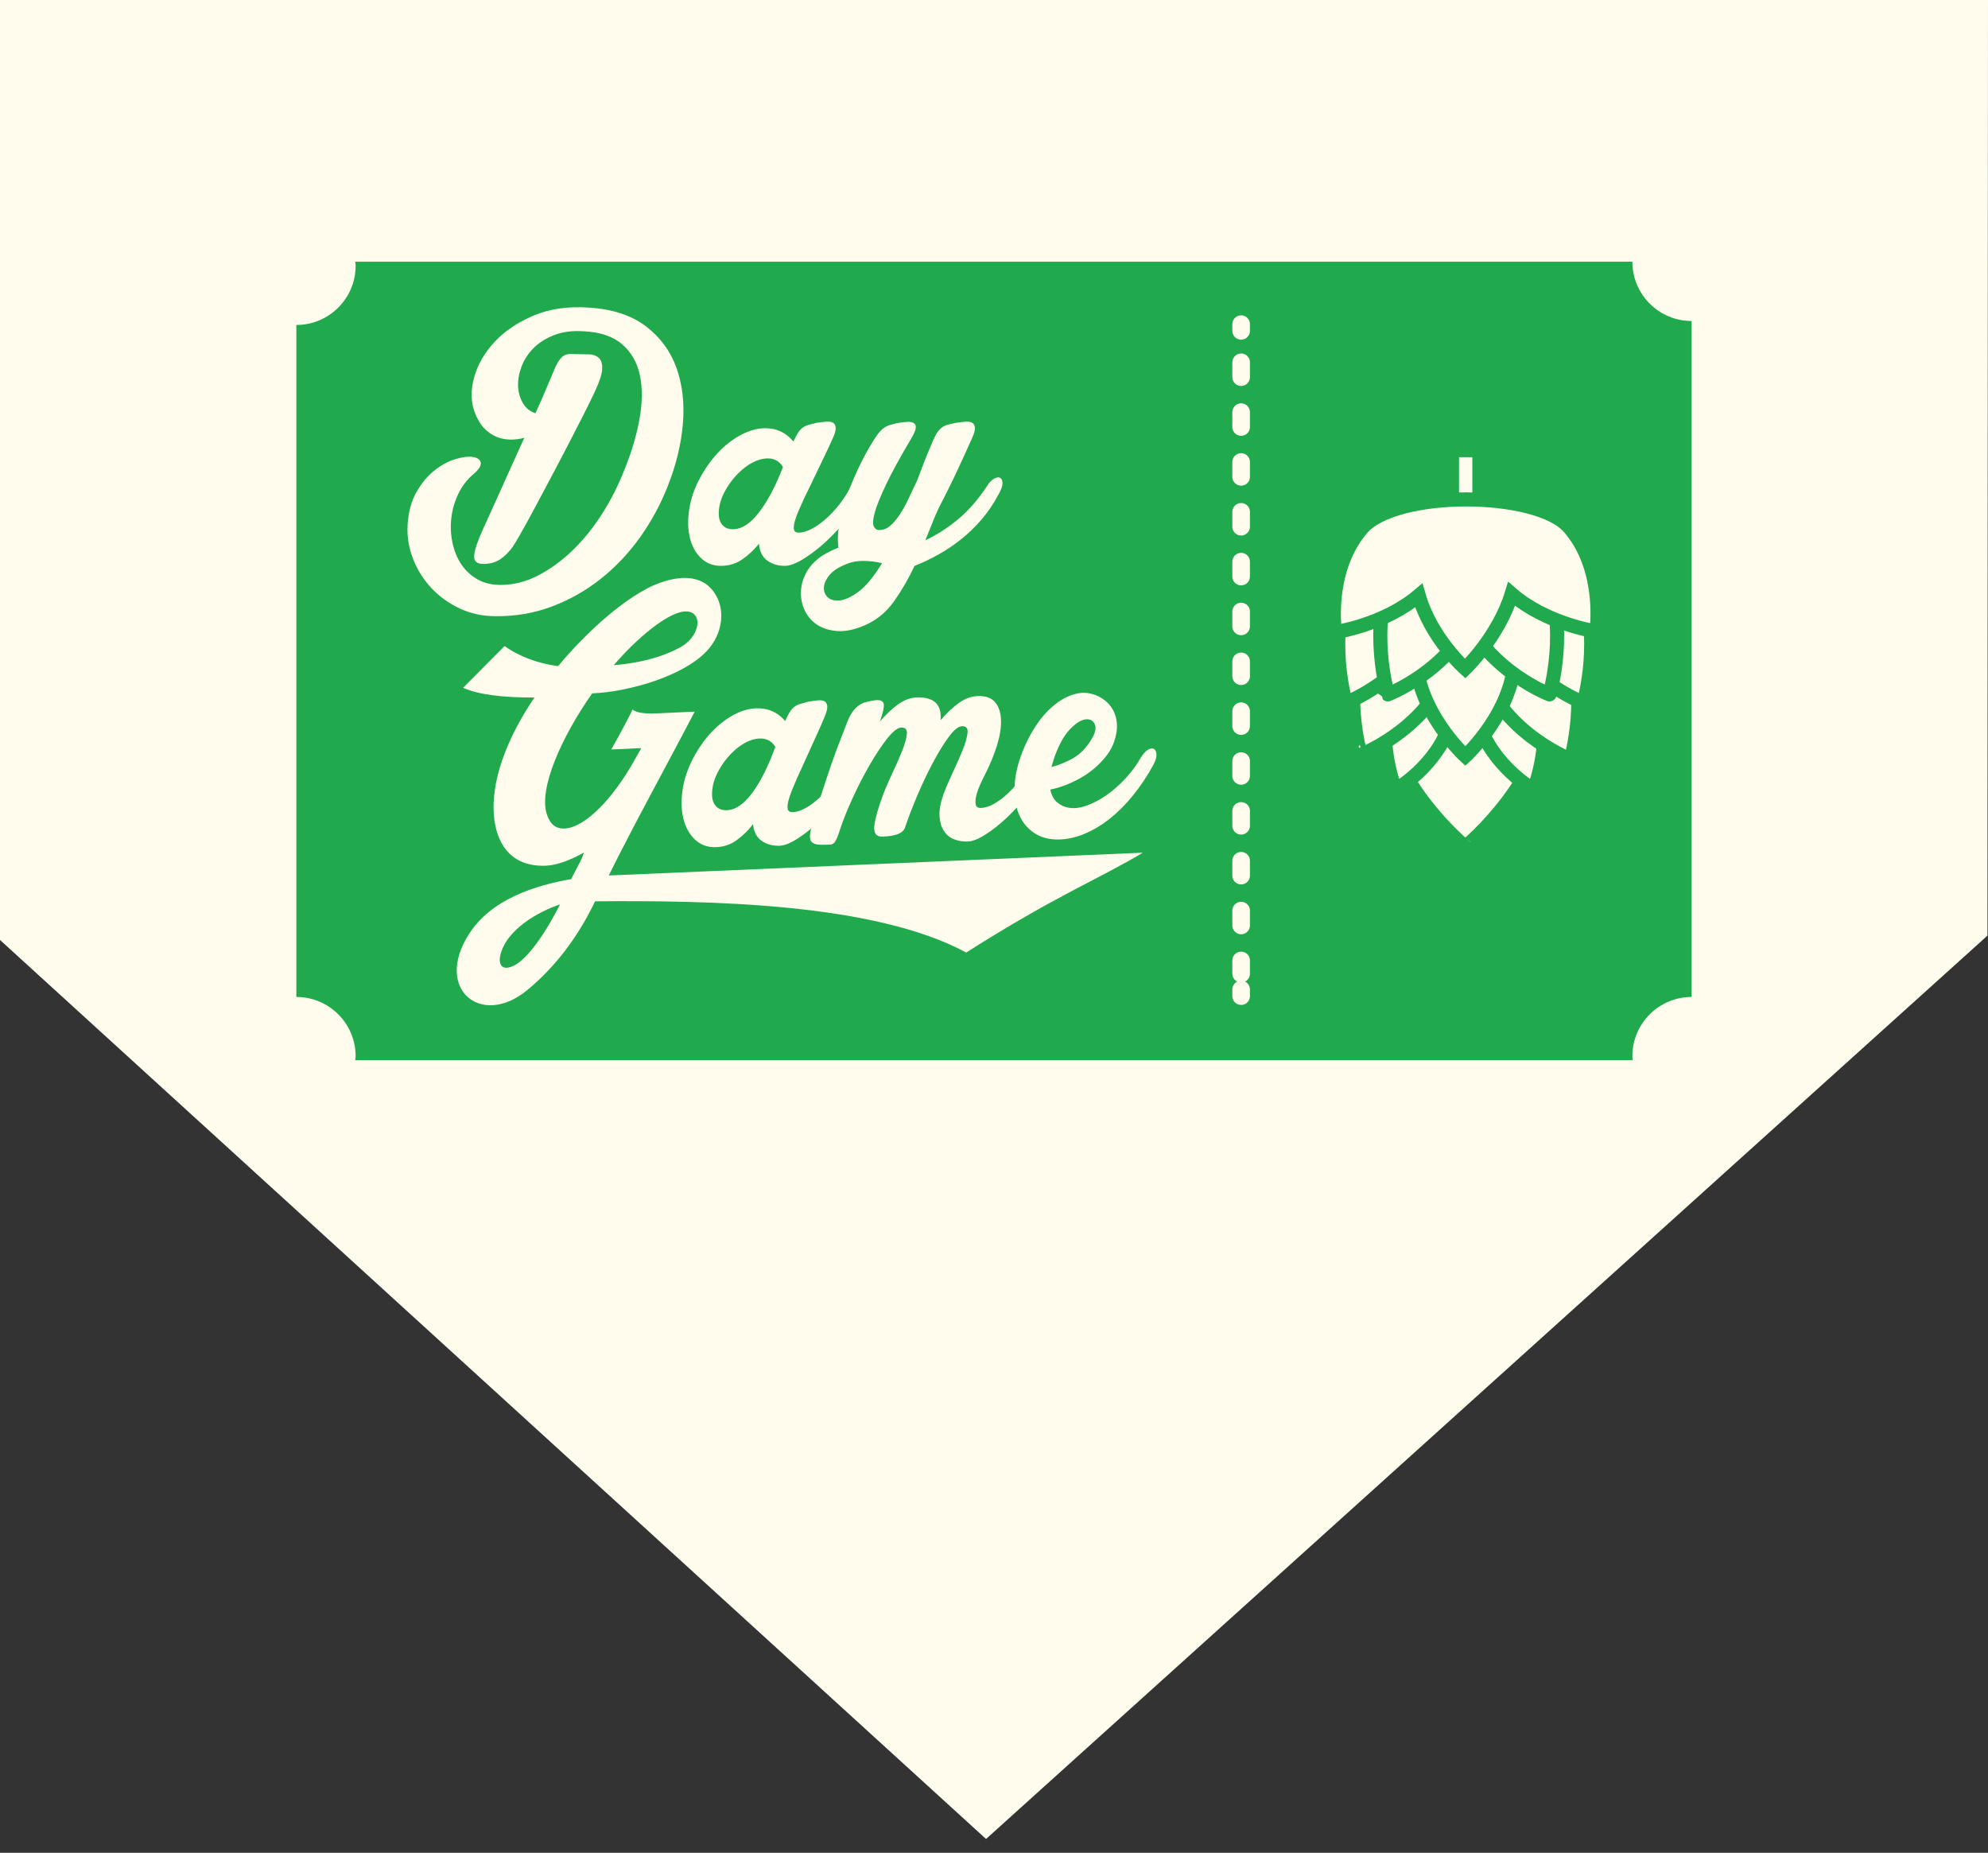 <?xml version="1.0" encoding="utf-8"?>
<!-- Generator: Adobe Illustrator 16.0.0, SVG Export Plug-In . SVG Version: 6.00 Build 0)  -->
<!DOCTYPE svg PUBLIC "-//W3C//DTD SVG 1.1//EN" "http://www.w3.org/Graphics/SVG/1.1/DTD/svg11.dtd">
<svg version="1.1" id="Layer_1" xmlns="http://www.w3.org/2000/svg" xmlns:xlink="http://www.w3.org/1999/xlink" x="0px" y="0px"
	 width="113px" height="105.305px" viewBox="0 0 113 105.305" enable-background="new 0 0 113 105.305" xml:space="preserve">
<rect x="0" y="0" width="113" height="105.305" fill="#333333" stroke="none"/>
<g>
	<polygon fill="#FFFBED" points="0,0 0,53.424 56.048,104.519 112.969,53.177 113,0 0,0 	"/>
	<path fill="#20AA4D" d="M20.215,15.099c0,1.861-1.509,3.37-3.37,3.37v38.194c1.861,0,3.37,1.509,3.37,3.37
		c0,0.077-0.018,0.149-0.023,0.225h72.615c-0.005-0.075-0.022-0.147-0.022-0.225c0-1.861,1.508-3.37,3.369-3.37V18.244
		c-1.861,0-3.369-1.509-3.369-3.37H20.192C20.198,14.95,20.215,15.022,20.215,15.099L20.215,15.099z"/>
	
		<line fill="none" stroke="#FFFBED" stroke-linecap="round" stroke-miterlimit="3" x1="70.547" y1="18.423" x2="70.547" y2="18.804"/>
	<polyline fill="none" stroke="#FFFBED" stroke-linecap="round" stroke-miterlimit="3" stroke-dasharray="0.845,1.988" points="
		70.547,20.591 70.547,33.775 70.547,55.342 	"/>
	
		<line fill="none" stroke="#FFFBED" stroke-linecap="round" stroke-miterlimit="3" x1="70.547" y1="56.236" x2="70.547" y2="56.616"/>
	<path fill="#FFFBED" d="M41.291,46.05c0.503-0.012,0.994-0.34,1.471-0.989c0.477-0.647,0.913-1.519,1.309-2.614
		c-0.125-0.199-0.278-0.333-0.459-0.402c-0.206-0.083-0.439-0.095-0.702-0.039c-0.263,0.056-0.527,0.175-0.792,0.354
		c-0.266,0.18-0.521,0.413-0.767,0.702c-0.246,0.287-0.454,0.615-0.626,0.98c-0.114,0.25-0.19,0.497-0.226,0.744
		c-0.037,0.248-0.035,0.464,0.005,0.652c0.04,0.187,0.127,0.337,0.262,0.449C40.9,46.001,41.076,46.054,41.291,46.05L41.291,46.05z
		 M46.874,40.733c-0.113,0.277-0.241,0.574-0.385,0.888c-0.143,0.315-0.286,0.63-0.428,0.943c-0.143,0.315-0.28,0.618-0.412,0.911
		c-0.131,0.292-0.249,0.548-0.352,0.768c-0.103,0.234-0.199,0.464-0.29,0.691c-0.091,0.227-0.158,0.431-0.202,0.613
		s-0.053,0.331-0.026,0.446c0.026,0.115,0.118,0.17,0.274,0.167c0.215-0.004,0.459-0.082,0.732-0.231
		c0.272-0.151,0.543-0.353,0.814-0.606c0.27-0.251,0.524-0.541,0.763-0.864c0.239-0.323,0.443-0.669,0.616-1.035
		c0.114-0.235,0.234-0.393,0.358-0.476c0.124-0.082,0.229-0.096,0.314-0.04c0.084,0.056,0.135,0.167,0.151,0.333
		c0.015,0.167-0.028,0.374-0.13,0.623c-0.194,0.453-0.48,0.927-0.859,1.421c-0.379,0.494-0.779,0.943-1.202,1.352
		c-0.423,0.408-0.844,0.747-1.264,1.017c-0.419,0.271-0.767,0.408-1.042,0.415c-0.396,0.009-0.734-0.085-1.013-0.282
		c-0.281-0.197-0.444-0.512-0.489-0.945c-0.256,0.339-0.562,0.639-0.915,0.9c-0.354,0.262-0.759,0.396-1.214,0.407
		c-0.467,0.011-0.86-0.136-1.179-0.44c-0.318-0.305-0.538-0.709-0.657-1.213c-0.119-0.504-0.125-1.076-0.021-1.716
		c0.106-0.64,0.349-1.289,0.73-1.95c0.357-0.616,0.766-1.128,1.224-1.537c0.458-0.408,0.92-0.698,1.384-0.868
		c0.464-0.169,0.913-0.211,1.346-0.127c0.434,0.085,0.811,0.312,1.131,0.68c0.091-0.204,0.174-0.369,0.25-0.494
		c0.076-0.125,0.16-0.225,0.254-0.299c0.094-0.075,0.204-0.132,0.329-0.17c0.125-0.04,0.277-0.083,0.456-0.13
		c0.191-0.033,0.37-0.06,0.538-0.077c0.167-0.019,0.299-0.003,0.396,0.044c0.097,0.049,0.153,0.142,0.168,0.279
		C47.037,40.269,46.987,40.469,46.874,40.733L46.874,40.733z"/>
	<path fill="#FFFBED" d="M58.674,43.184c0.114-0.234,0.234-0.392,0.358-0.475c0.124-0.082,0.228-0.096,0.313-0.04
		c0.085,0.056,0.136,0.167,0.151,0.333c0.016,0.167-0.028,0.374-0.13,0.623c-0.194,0.453-0.48,0.927-0.859,1.421
		c-0.378,0.493-0.779,0.943-1.201,1.352c-0.422,0.408-0.844,0.747-1.263,1.017c-0.42,0.27-0.767,0.407-1.043,0.414
		c-0.287,0.007-0.549-0.039-0.785-0.134s-0.425-0.254-0.568-0.477c-0.143-0.221-0.224-0.501-0.244-0.842
		c-0.019-0.34,0.055-0.75,0.225-1.231c0.136-0.366,0.312-0.779,0.529-1.24c0.218-0.461,0.406-0.889,0.565-1.284
		c0.159-0.394,0.25-0.721,0.275-0.983c0.024-0.261-0.09-0.382-0.341-0.362c-0.204,0.02-0.451,0.228-0.742,0.625
		c-0.291,0.398-0.591,0.889-0.902,1.475c-0.311,0.587-0.605,1.209-0.885,1.868c-0.279,0.657-0.508,1.257-0.688,1.796
		c-0.113,0.321-0.547,0.491-1.301,0.507c-0.18,0.003-0.305-0.051-0.373-0.166c-0.068-0.114-0.09-0.274-0.064-0.477
		c0.025-0.204,0.079-0.451,0.163-0.742c0.084-0.291,0.188-0.605,0.312-0.94c0.136-0.366,0.312-0.779,0.53-1.241
		c0.217-0.46,0.406-0.888,0.565-1.283c0.159-0.394,0.25-0.721,0.275-0.983c0.024-0.261-0.089-0.381-0.341-0.362
		c-0.204,0.02-0.463,0.228-0.778,0.626c-0.314,0.399-0.643,0.891-0.983,1.477c-0.34,0.587-0.663,1.21-0.965,1.869
		c-0.303,0.658-0.544,1.257-0.724,1.796c-0.101,0.321-0.189,0.548-0.264,0.679c-0.075,0.133-0.178,0.2-0.31,0.203l-0.449,0.01
		c-0.288,0.006-0.487-0.047-0.597-0.161s-0.127-0.337-0.051-0.672c0.089-0.335,0.171-0.649,0.249-0.94
		c0.078-0.29,0.179-0.604,0.303-0.939c0.157-0.483,0.3-0.917,0.429-1.304c0.129-0.386,0.252-0.744,0.372-1.072
		c0.118-0.329,0.235-0.635,0.348-0.92c0.114-0.285,0.222-0.566,0.324-0.844c0.102-0.277,0.208-0.497,0.318-0.659
		c0.11-0.161,0.229-0.291,0.359-0.388s0.269-0.165,0.418-0.206c0.149-0.039,0.325-0.075,0.529-0.108
		c0.311-0.036,0.478,0.04,0.5,0.227c0.022,0.188-0.052,0.516-0.221,0.983c0.339-0.398,0.685-0.725,1.039-0.979
		c0.354-0.254,0.717-0.385,1.088-0.393c0.959-0.022,1.4,0.411,1.324,1.296c0.339-0.399,0.685-0.726,1.04-0.979
		c0.354-0.255,0.716-0.386,1.088-0.394c0.455-0.011,0.785,0.113,0.988,0.37c0.204,0.255,0.311,0.598,0.319,1.024
		c0.011,0.427-0.069,0.908-0.237,1.438c-0.168,0.534-0.39,1.071-0.665,1.612c-0.116,0.22-0.221,0.443-0.318,0.669
		c-0.097,0.228-0.164,0.436-0.202,0.624c-0.038,0.189-0.041,0.341-0.008,0.457c0.032,0.115,0.126,0.17,0.282,0.167
		c0.229-0.005,0.475-0.083,0.742-0.232c0.266-0.151,0.534-0.353,0.805-0.605c0.271-0.252,0.525-0.54,0.763-0.864
		C58.297,43.896,58.502,43.551,58.674,43.184L58.674,43.184z"/>
	<path fill="#FFFBED" d="M59.762,43.594c0.394-0.096,0.801-0.26,1.222-0.494c0.419-0.234,0.779-0.608,1.081-1.122
		c0.208-0.352,0.258-0.632,0.151-0.84c-0.106-0.206-0.288-0.29-0.545-0.248c-0.257,0.042-0.553,0.24-0.887,0.595
		c-0.333,0.354-0.63,0.911-0.889,1.67L59.762,43.594L59.762,43.594z M62.702,43.181c-0.375,0.429-0.831,0.79-1.37,1.084
		s-1.083,0.499-1.631,0.612c0.066,0.318,0.194,0.558,0.384,0.72s0.394,0.262,0.61,0.3c0.312,0.066,0.659,0.033,1.04-0.099
		c0.381-0.131,0.76-0.328,1.138-0.589c0.378-0.263,0.74-0.579,1.085-0.949c0.346-0.369,0.646-0.774,0.898-1.215
		c0.14-0.22,0.277-0.368,0.414-0.444c0.136-0.075,0.246-0.084,0.331-0.029c0.086,0.057,0.13,0.164,0.134,0.324
		c0.004,0.159-0.058,0.355-0.185,0.591c-0.346,0.63-0.729,1.204-1.148,1.72c-0.42,0.516-0.86,0.956-1.319,1.322
		c-0.46,0.365-0.937,0.65-1.429,0.857c-0.493,0.207-0.979,0.315-1.459,0.326c-0.552,0.012-1.021-0.111-1.411-0.371
		c-0.391-0.259-0.679-0.614-0.869-1.067c-0.189-0.452-0.271-0.988-0.243-1.612c0.028-0.623,0.184-1.287,0.469-1.988
		c0.192-0.497,0.443-0.976,0.75-1.439c0.308-0.462,0.652-0.851,1.035-1.164c0.382-0.312,0.789-0.525,1.218-0.636
		c0.429-0.111,0.862-0.062,1.298,0.145c0.327,0.167,0.578,0.386,0.752,0.657c0.175,0.271,0.271,0.573,0.291,0.907
		c0.02,0.332-0.037,0.678-0.166,1.035C63.188,42.537,62.983,42.871,62.702,43.181L62.702,43.181z"/>
	<path fill="#FFFBED" d="M31.458,21.128c0.12-0.304,0.233-0.527,0.341-0.672c0.107-0.144,0.218-0.239,0.332-0.282
		c0.113-0.043,0.236-0.061,0.368-0.054c0.132,0.008,0.281,0.011,0.448,0.011c0.168,0,0.356,0.004,0.565,0.011
		s0.383,0.073,0.521,0.195c0.138,0.123,0.204,0.326,0.197,0.607c-0.006,0.282-0.134,0.697-0.386,1.246
		c-0.167,0.362-0.392,0.821-0.673,1.376c-0.281,0.557-0.583,1.146-0.906,1.767c-0.323,0.622-0.655,1.254-0.996,1.897
		c-0.341,0.643-0.655,1.232-0.942,1.767c-0.287,0.534-0.538,0.99-0.754,1.365c-0.215,0.376-0.359,0.615-0.431,0.715
		c-0.215,0.304-0.455,0.542-0.718,0.715c-0.263,0.173-0.581,0.26-0.951,0.26s-0.544-0.159-0.521-0.477
		c0.024-0.317,0.198-0.831,0.521-1.539c0.084-0.187,0.209-0.466,0.377-0.834c0.167-0.369,0.356-0.784,0.565-1.247
		c0.209-0.461,0.433-0.96,0.673-1.496c0.239-0.534,0.479-1.062,0.718-1.582c-0.239,0.073-0.497,0.108-0.771,0.108
		c-0.275,0-0.542-0.051-0.799-0.152c-0.257-0.101-0.496-0.268-0.718-0.498c-0.221-0.231-0.404-0.542-0.547-0.932
		c-0.215-0.607-0.218-1.272-0.009-1.994c0.209-0.722,0.598-1.388,1.167-1.994c0.568-0.607,1.307-1.102,2.216-1.485
		c0.909-0.382,1.962-0.531,3.159-0.445c1.328,0.087,2.398,0.441,3.212,1.063c0.814,0.621,1.391,1.405,1.732,2.351
		c0.341,0.947,0.464,2.005,0.368,3.176c-0.096,1.169-0.383,2.354-0.861,3.554c-0.407,1.04-0.934,2.012-1.58,2.916
		c-0.646,0.903-1.388,1.687-2.225,2.351c-0.837,0.666-1.762,1.189-2.772,1.572c-1.011,0.383-2.085,0.567-3.221,0.553
		c-0.73,0-1.409-0.148-2.037-0.444c-0.628-0.296-1.167-0.687-1.615-1.171c-0.449-0.484-0.792-1.037-1.032-1.659
		c-0.24-0.62-0.341-1.257-0.306-1.907c0.048-0.751,0.219-1.38,0.512-1.886c0.293-0.505,0.631-0.91,1.014-1.214
		c0.383-0.303,0.774-0.516,1.176-0.639c0.4-0.123,0.733-0.166,0.996-0.13c0.263,0.036,0.416,0.14,0.458,0.314
		c0.042,0.173-0.099,0.397-0.421,0.671c-0.359,0.304-0.644,0.676-0.853,1.116c-0.209,0.442-0.341,0.896-0.395,1.366
		c-0.054,0.47-0.033,0.936,0.062,1.398c0.096,0.463,0.263,0.875,0.503,1.236c0.239,0.361,0.553,0.65,0.942,0.867
		c0.388,0.217,0.852,0.318,1.39,0.304c0.694-0.015,1.37-0.192,2.028-0.531c0.658-0.34,1.283-0.788,1.875-1.344
		c0.592-0.556,1.133-1.203,1.624-1.939c0.49-0.737,0.909-1.518,1.256-2.341c0.479-1.128,0.811-2.182,0.996-3.165
		s0.2-1.843,0.045-2.58c-0.155-0.737-0.493-1.33-1.014-1.778c-0.521-0.448-1.248-0.693-2.18-0.736
		c-0.646-0.044-1.209,0.029-1.687,0.217c-0.479,0.188-0.871,0.437-1.176,0.748c-0.305,0.311-0.529,0.657-0.672,1.04
		c-0.144,0.383-0.21,0.752-0.198,1.105c0.012,0.354,0.102,0.676,0.269,0.965c0.167,0.289,0.407,0.484,0.718,0.585
		c0.239-0.521,0.446-0.99,0.619-1.41C31.228,21.663,31.362,21.345,31.458,21.128L31.458,21.128z"/>
	<path fill="#FFFBED" d="M41.651,30.08c0.502,0,0.999-0.317,1.489-0.954c0.491-0.636,0.945-1.496,1.364-2.58
		c-0.12-0.202-0.269-0.339-0.448-0.412c-0.204-0.087-0.437-0.104-0.7-0.054c-0.264,0.051-0.529,0.162-0.799,0.336
		c-0.269,0.173-0.529,0.401-0.781,0.683c-0.251,0.281-0.466,0.604-0.646,0.964c-0.12,0.246-0.2,0.491-0.242,0.737
		c-0.042,0.246-0.045,0.462-0.009,0.65c0.036,0.188,0.12,0.339,0.251,0.455C41.263,30.022,41.436,30.08,41.651,30.08L41.651,30.08z
		 M47.34,24.9c-0.12,0.274-0.254,0.567-0.404,0.877c-0.15,0.312-0.299,0.621-0.449,0.932c-0.15,0.312-0.293,0.611-0.431,0.899
		c-0.138,0.29-0.26,0.542-0.368,0.759c-0.107,0.231-0.209,0.459-0.305,0.683s-0.167,0.426-0.215,0.606s-0.06,0.329-0.036,0.444
		c0.024,0.116,0.113,0.173,0.269,0.173c0.215,0,0.46-0.072,0.736-0.216c0.275-0.144,0.55-0.34,0.826-0.585
		c0.275-0.246,0.535-0.528,0.781-0.845c0.245-0.318,0.458-0.657,0.637-1.019c0.12-0.231,0.242-0.386,0.368-0.466
		c0.125-0.079,0.23-0.09,0.314-0.033c0.083,0.058,0.131,0.17,0.144,0.336c0.012,0.167-0.036,0.372-0.144,0.618
		c-0.204,0.448-0.5,0.914-0.889,1.398s-0.798,0.925-1.229,1.322c-0.431,0.398-0.859,0.727-1.283,0.986
		c-0.425,0.261-0.774,0.391-1.05,0.391c-0.395,0-0.73-0.101-1.005-0.304c-0.275-0.202-0.431-0.521-0.467-0.954
		c-0.263,0.333-0.574,0.626-0.933,0.879c-0.359,0.252-0.766,0.379-1.221,0.379c-0.466,0-0.855-0.155-1.166-0.466
		c-0.312-0.311-0.521-0.719-0.628-1.225c-0.108-0.506-0.102-1.076,0.018-1.712c0.12-0.635,0.377-1.279,0.771-1.929
		c0.371-0.606,0.79-1.108,1.256-1.506c0.467-0.397,0.934-0.676,1.4-0.834c0.467-0.159,0.916-0.191,1.346-0.098
		s0.801,0.328,1.113,0.704c0.095-0.202,0.182-0.364,0.26-0.487c0.078-0.123,0.164-0.22,0.26-0.293
		c0.096-0.072,0.207-0.126,0.332-0.163c0.126-0.036,0.278-0.075,0.458-0.119c0.191-0.029,0.371-0.05,0.539-0.065
		c0.167-0.014,0.299,0.003,0.395,0.054c0.096,0.051,0.149,0.145,0.161,0.282C47.514,24.441,47.459,24.64,47.34,24.9L47.34,24.9z"/>
	<path fill="#FFFBED" d="M47.609,34.133c0.334,0,0.72-0.159,1.157-0.477c0.437-0.318,0.894-0.867,1.373-1.647
		c-0.359-0.087-0.721-0.13-1.086-0.13c-0.365,0-0.709,0.072-1.032,0.217c-0.382,0.159-0.669,0.35-0.861,0.574
		c-0.191,0.224-0.299,0.444-0.323,0.661s0.03,0.405,0.162,0.564C47.13,34.054,47.334,34.133,47.609,34.133L47.609,34.133z
		 M51.808,24.9c-0.634,1.069-1.113,1.944-1.436,2.622c-0.323,0.68-0.538,1.211-0.646,1.594c-0.107,0.383-0.129,0.647-0.063,0.791
		c0.066,0.145,0.171,0.217,0.314,0.217c0.227,0,0.434-0.079,0.619-0.238c0.185-0.159,0.365-0.368,0.538-0.629
		c0.173-0.26,0.341-0.56,0.502-0.9c0.162-0.338,0.326-0.689,0.494-1.051c0.143-0.375,0.275-0.718,0.395-1.029
		c0.12-0.311,0.245-0.618,0.377-0.921c0.108-0.274,0.207-0.491,0.296-0.65c0.09-0.159,0.186-0.281,0.288-0.368
		c0.101-0.087,0.215-0.148,0.341-0.185c0.125-0.036,0.29-0.075,0.493-0.119c0.191-0.029,0.371-0.05,0.539-0.065
		c0.167-0.014,0.299,0.003,0.395,0.054c0.096,0.051,0.149,0.145,0.161,0.282c0.012,0.138-0.042,0.336-0.161,0.596
		c-0.12,0.274-0.251,0.567-0.395,0.877c-0.144,0.312-0.287,0.621-0.431,0.932c-0.144,0.312-0.287,0.611-0.431,0.899
		c-0.144,0.29-0.269,0.542-0.377,0.759c-0.191,0.347-0.368,0.719-0.529,1.116s-0.326,0.806-0.494,1.224
		c0.646-0.304,1.265-0.7,1.857-1.191c0.592-0.492,1.146-1.128,1.661-1.908c0.119-0.188,0.248-0.321,0.385-0.401
		c0.138-0.079,0.252-0.098,0.341-0.054c0.089,0.043,0.137,0.141,0.143,0.292c0.006,0.151-0.062,0.358-0.206,0.618
		c-0.299,0.563-0.634,1.058-1.005,1.485c-0.372,0.427-0.763,0.802-1.176,1.127c-0.413,0.325-0.84,0.611-1.283,0.856
		s-0.885,0.455-1.328,0.628c-0.347,0.736-0.739,1.412-1.176,2.026s-0.99,1.065-1.66,1.355c-0.574,0.245-1.085,0.354-1.534,0.325
		c-0.449-0.029-0.832-0.145-1.148-0.347c-0.317-0.203-0.557-0.474-0.718-0.812c-0.161-0.339-0.236-0.698-0.224-1.073
		s0.116-0.744,0.314-1.105c0.197-0.362,0.5-0.679,0.907-0.954c0.287-0.174,0.592-0.326,0.915-0.456
		c-0.071-0.434-0.036-0.989,0.108-1.668c0.203-0.81,0.458-1.565,0.763-2.265c0.305-0.702,0.613-1.312,0.924-1.832
		c0.144-0.246,0.272-0.447,0.386-0.607c0.114-0.159,0.227-0.286,0.341-0.379s0.239-0.162,0.377-0.206
		c0.137-0.043,0.308-0.086,0.511-0.13c0.191-0.029,0.365-0.047,0.521-0.055c0.155-0.007,0.275,0.019,0.359,0.077
		c0.084,0.058,0.117,0.152,0.099,0.282S51.952,24.654,51.808,24.9L51.808,24.9z"/>
	<path fill="#FFFBED" d="M34.886,37.807c1.202-0.099,2.521-0.354,3.699-0.973c1.25-0.623,1.416-2.109,0.374-2.083
		C37.987,34.774,36.201,36.267,34.886,37.807L34.886,37.807z M31.833,51.406c-1.188,0.38-3.066,1.422-3.396,2.895
		c-0.09,0.373,0.014,0.717,0.356,0.701C29.89,54.951,31.255,52.541,31.833,51.406L31.833,51.406z M64.957,48.463
		c-2.417,1.457-4.999,2.466-10.036,5.675c-5.222-2.829-14.64-2.965-21.098-2.912c-0.952,2.002-2.259,3.736-3.855,5.046
		c-2.619,2.164-5.294-0.062-3.329-3.153c1.275-2.037,3.831-2.805,5.831-3.156c0.065-0.155,0.563-1.07,0.611-1.203
		c0.033-0.067,0.048-0.133,0.112-0.309c-0.702,0.401-1.498,0.721-2.144,0.75c-1.868,0.085-2.73-1.072-2.942-2.562
		c-0.296-2.161,0.722-4.708,2.273-6.996c-1.709,0.012-3.211-0.159-4.056-0.555l2.357-2.37c0.856,0.614,1.898,0.979,3.04,1.145
		c1.04-1.265,3.068-3.357,5.037-4.404c1.212-0.642,3.275-1.192,4.059,0.62c0.363,0.853,0.179,1.949-0.521,2.785
		c-1.314,1.561-4.638,2.473-6.633,2.542c-1.741,2.472-3.048,5.401-2.585,6.859c0.167,0.513,0.453,0.849,1.009,0.824
		c1.221-0.056,2.797-1.802,3.897-3.744l0.466-0.826l-1.706,0.078c0.484-0.849,1.063-1.94,1.21-2.272
		c0.3,0.247,0.947,0.239,1.54,0.212l1.994-0.091c-1.473,2.829-3.468,6.442-4.885,9.312L64.957,48.463L64.957,48.463z"/>
	<path fill="#FFFBED" d="M78.498,39.384c0-0.073,0.001-0.147,0.002-0.221c0.062-4.729,2.183-5.214,4.791-5.214
		c2.647,0,4.791,0.603,4.791,5.435c0,4.832-4.791,8.748-4.791,8.748S78.498,44.216,78.498,39.384L78.498,39.384z"/>
	<path fill="none" stroke="#20AA4D" stroke-width="0.8" stroke-miterlimit="10" d="M78.498,39.384c0-0.073,0.001-0.147,0.002-0.221
		c0.062-4.729,2.183-5.214,4.791-5.214c2.647,0,4.791,0.603,4.791,5.435c0,4.832-4.791,8.748-4.791,8.748
		S78.498,44.216,78.498,39.384L78.498,39.384z"/>
	<polygon fill="#FFFBED" points="84.09,29.97 82.532,29.97 82.532,25.584 84.09,25.584 84.09,29.97 	"/>
	<polygon fill="none" stroke="#20AA4D" stroke-width="0.8" stroke-miterlimit="10" points="84.09,29.97 82.532,29.97 82.532,25.584 
		84.09,25.584 84.09,29.97 	"/>
	<path fill="#FFFBED" d="M87.501,39.749c-0.012-0.038-0.023-0.075-0.035-0.113c-0.779-2.409-1.619-2.361-2.558-1.998
		c-0.951,0.367-1.627,0.973-0.854,3.442c0.773,2.47,3.125,3.806,3.125,3.806S88.274,42.218,87.501,39.749L87.501,39.749z"/>
	<path fill="none" stroke="#20AA4D" stroke-width="0.8" stroke-miterlimit="10" d="M87.501,39.749
		c-0.012-0.038-0.023-0.075-0.035-0.113c-0.779-2.409-1.619-2.361-2.558-1.998c-0.951,0.367-1.627,0.973-0.854,3.442
		c0.773,2.47,3.125,3.806,3.125,3.806S88.274,42.218,87.501,39.749L87.501,39.749z"/>
	<path fill="#FFFBED" d="M78.999,39.749c0.013-0.038,0.023-0.075,0.035-0.113c0.779-2.409,1.62-2.361,2.558-1.998
		c0.953,0.367,1.626,0.973,0.854,3.442c-0.771,2.47-3.123,3.806-3.123,3.806S78.226,42.218,78.999,39.749L78.999,39.749z"/>
	<path fill="none" stroke="#20AA4D" stroke-width="0.8" stroke-miterlimit="10" d="M78.999,39.749
		c0.013-0.038,0.023-0.075,0.035-0.113c0.779-2.409,1.62-2.361,2.558-1.998c0.953,0.367,1.626,0.973,0.854,3.442
		c-0.771,2.47-3.123,3.806-3.123,3.806S78.226,42.218,78.999,39.749L78.999,39.749z"/>
	<path fill="#FFFBED" d="M89.004,36.189c-0.021-0.048-0.043-0.096-0.065-0.145c-1.411-3.079-2.559-2.841-3.797-2.16
		c-1.257,0.692-2.101,1.647-0.69,4.811c1.412,3.163,4.83,4.474,4.83,4.474S90.415,39.352,89.004,36.189L89.004,36.189z"/>
	<path fill="none" stroke="#20AA4D" stroke-width="0.8" stroke-miterlimit="10" d="M89.004,36.189
		c-0.021-0.048-0.043-0.096-0.065-0.145c-1.411-3.079-2.559-2.841-3.797-2.16c-1.257,0.692-2.101,1.647-0.69,4.811
		c1.412,3.163,4.83,4.474,4.83,4.474S90.415,39.352,89.004,36.189L89.004,36.189z"/>
	<path fill="#FFFBED" d="M77.619,35.923c0.022-0.048,0.043-0.096,0.066-0.145c1.41-3.079,2.558-2.842,3.796-2.16
		c1.257,0.692,2.101,1.647,0.69,4.811c-1.411,3.163-4.83,4.474-4.83,4.474S76.208,39.086,77.619,35.923L77.619,35.923z"/>
	<path fill="none" stroke="#20AA4D" stroke-width="0.8" stroke-miterlimit="10" d="M77.619,35.923
		c0.022-0.048,0.043-0.096,0.066-0.145c1.41-3.079,2.558-2.842,3.796-2.16c1.257,0.692,2.101,1.647,0.69,4.811
		c-1.411,3.163-4.83,4.474-4.83,4.474S76.208,39.086,77.619,35.923L77.619,35.923z"/>
	<path fill="#FFFBED" d="M80.481,37.222c0-0.048,0.001-0.097,0.001-0.145c0.036-3.112,1.28-3.43,2.809-3.43
		c1.55,0,2.808,0.396,2.808,3.575c0,3.178-2.808,5.754-2.808,5.754S80.481,40.4,80.481,37.222L80.481,37.222z"/>
	<path fill="none" stroke="#20AA4D" stroke-width="0.8" stroke-miterlimit="10" d="M80.481,37.222c0-0.048,0.001-0.097,0.001-0.145
		c0.036-3.112,1.28-3.43,2.809-3.43c1.55,0,2.808,0.396,2.808,3.575c0,3.178-2.808,5.754-2.808,5.754S80.481,40.4,80.481,37.222
		L80.481,37.222z"/>
	<path fill="#FFFBED" d="M76.774,32.969c0.021-0.048,0.043-0.096,0.064-0.145c1.411-3.079,2.56-2.842,3.799-2.16
		c1.257,0.692,2.099,1.647,0.688,4.811c-1.41,3.163-4.828,4.474-4.828,4.474S75.363,36.132,76.774,32.969L76.774,32.969z"/>
	<path fill="none" stroke="#20AA4D" stroke-width="0.8" stroke-miterlimit="10" d="M76.774,32.969
		c0.021-0.048,0.043-0.096,0.064-0.145c1.411-3.079,2.56-2.842,3.799-2.16c1.257,0.692,2.099,1.647,0.688,4.811
		c-1.41,3.163-4.828,4.474-4.828,4.474S75.363,36.132,76.774,32.969L76.774,32.969z"/>
	<path fill="#FFFBED" d="M89.736,32.969c-0.021-0.048-0.042-0.096-0.063-0.145c-1.411-3.079-2.56-2.842-3.799-2.16
		c-1.256,0.692-2.099,1.647-0.688,4.811s4.829,4.474,4.829,4.474S91.148,36.132,89.736,32.969L89.736,32.969z"/>
	<path fill="none" stroke="#20AA4D" stroke-width="0.8" stroke-miterlimit="10" d="M89.736,32.969
		c-0.021-0.048-0.042-0.096-0.063-0.145c-1.411-3.079-2.56-2.842-3.799-2.16c-1.256,0.692-2.099,1.647-0.688,4.811
		s4.829,4.474,4.829,4.474S91.148,36.132,89.736,32.969L89.736,32.969z"/>
	<path fill="#FFFBED" d="M79.166,32.488c0.022-0.048,0.043-0.097,0.064-0.145c1.411-3.079,2.56-2.842,3.799-2.16
		c1.257,0.691,2.099,1.647,0.689,4.81c-1.412,3.163-4.83,4.474-4.83,4.474S77.755,35.65,79.166,32.488L79.166,32.488z"/>
	<path fill="none" stroke="#20AA4D" stroke-width="0.8" stroke-miterlimit="10" d="M79.166,32.488
		c0.022-0.048,0.043-0.097,0.064-0.145c1.411-3.079,2.56-2.842,3.799-2.16c1.257,0.691,2.099,1.647,0.689,4.81
		c-1.412,3.163-4.83,4.474-4.83,4.474S77.755,35.65,79.166,32.488L79.166,32.488z"/>
	<path fill="#FFFBED" d="M87.801,32.488c-0.023-0.048-0.044-0.097-0.066-0.145c-1.41-3.079-2.559-2.842-3.798-2.16
		c-1.256,0.691-2.099,1.647-0.689,4.81c1.411,3.163,4.829,4.474,4.829,4.474S89.211,35.65,87.801,32.488L87.801,32.488z"/>
	<path fill="none" stroke="#20AA4D" stroke-width="0.8" stroke-miterlimit="10" d="M87.801,32.488
		c-0.023-0.048-0.044-0.097-0.066-0.145c-1.41-3.079-2.559-2.842-3.798-2.16c-1.256,0.691-2.099,1.647-0.689,4.81
		c1.411,3.163,4.829,4.474,4.829,4.474S89.211,35.65,87.801,32.488L87.801,32.488z"/>
	<path fill="#FFFBED" d="M89.325,30.129c-0.029-0.038-0.058-0.074-0.089-0.109c-1.789-2.171-10.001-2.203-11.851,0.041
		c-0.03,0.037-0.059,0.073-0.089,0.109c-1.934,2.397-1.416,5.762-1.416,5.762s2.771-0.397,4.763-2.084
		c0.703,2.436,2.64,4.154,2.64,4.154s1.889-1.811,2.641-4.243c1.997,1.728,4.818,2.132,4.818,2.132S91.259,32.526,89.325,30.129
		L89.325,30.129z"/>
	<path fill="none" stroke="#20AA4D" stroke-width="0.8" stroke-miterlimit="10" d="M89.325,30.129
		c-0.029-0.038-0.058-0.074-0.089-0.109c-1.789-2.171-10.001-2.203-11.851,0.041c-0.03,0.037-0.059,0.073-0.089,0.109
		c-1.934,2.397-1.416,5.762-1.416,5.762s2.771-0.397,4.763-2.084c0.703,2.436,2.64,4.154,2.64,4.154s1.889-1.811,2.641-4.243
		c1.997,1.728,4.818,2.132,4.818,2.132S91.259,32.526,89.325,30.129L89.325,30.129z"/>
</g>
</svg>
